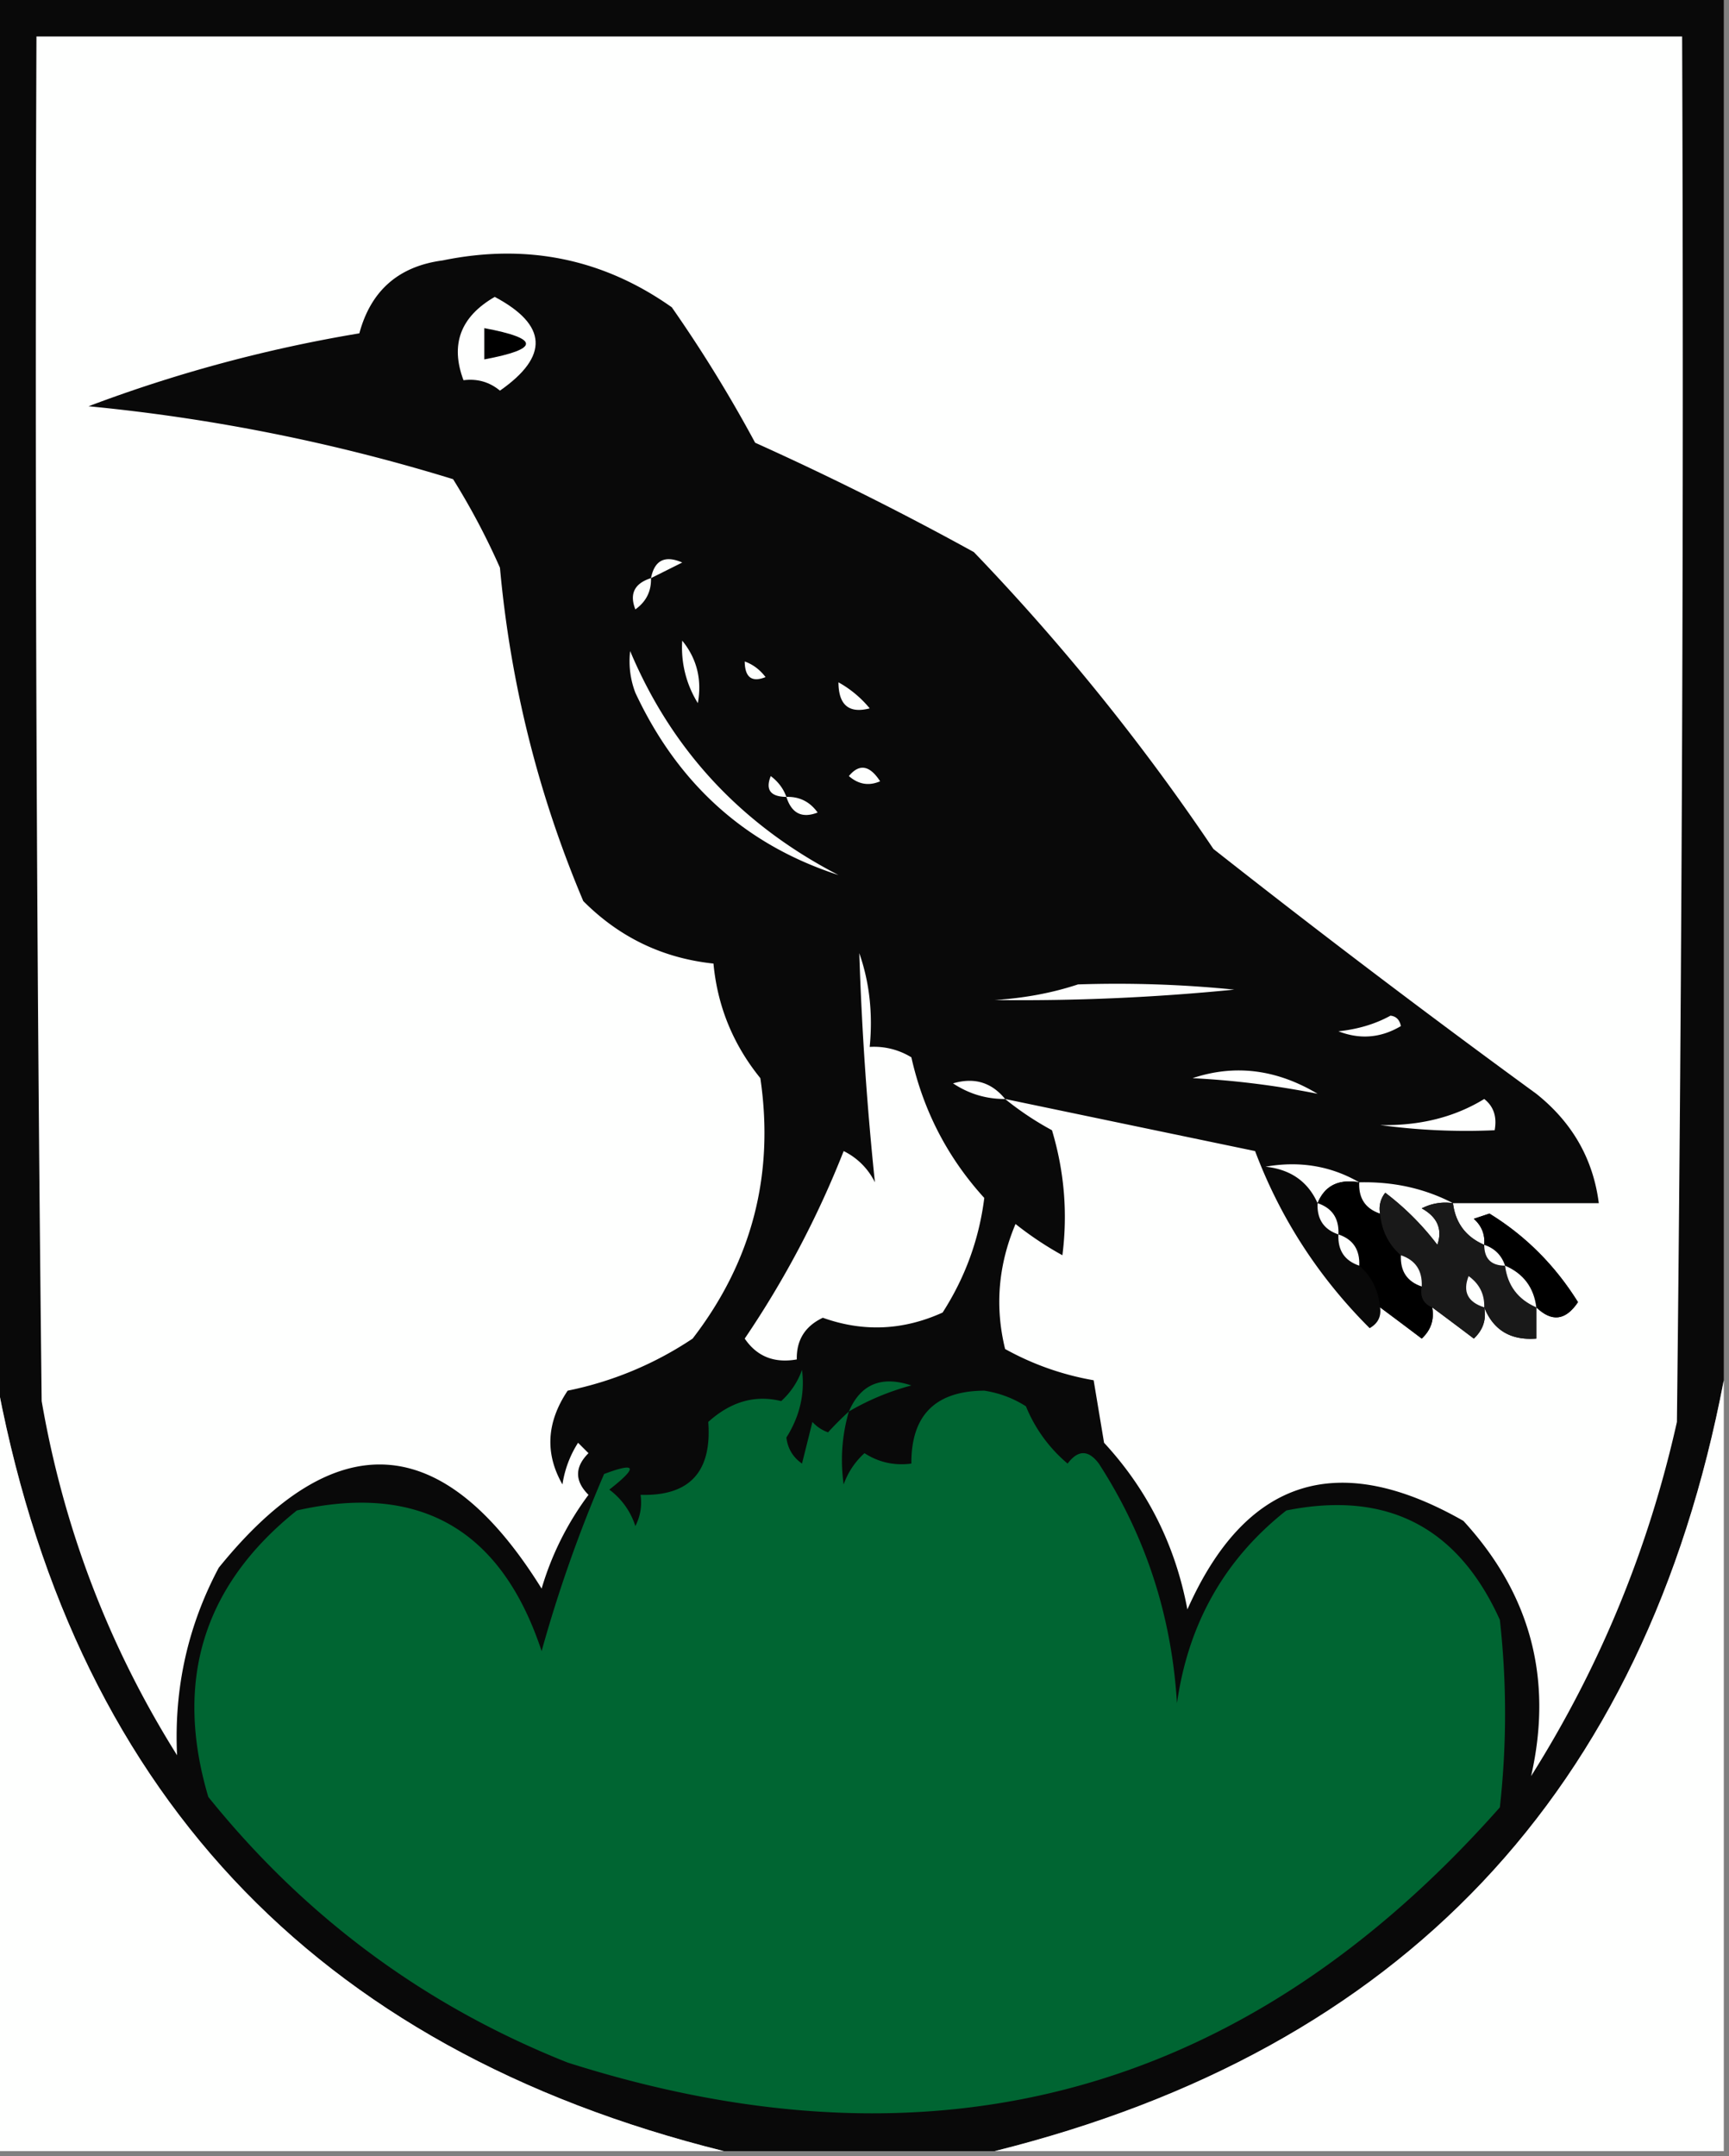 <svg xmlns="http://www.w3.org/2000/svg" width="166" height="207" style="shape-rendering:geometricPrecision;text-rendering:geometricPrecision;image-rendering:optimizeQuality;fill-rule:evenodd;clip-rule:evenodd"><rect width="100%" height="100%" fill="#808080" stroke="none"/><path style="opacity:1" fill="#090909" d="M-.5-.5h166v133c-7.568 39.568-30.901 64.235-70 74h-26c-39.494-9.83-62.827-34.83-70-75V-.5z"/><path style="opacity:1" fill="#fefffe" d="M96.5 105.5c7.978 1.665 15.978 3.332 24 5 2.424 6.433 6.091 12.1 11 17 .798-.457 1.131-1.124 1-2 1.315.976 2.648 1.976 4 3 .886-.825 1.219-1.825 1-3 1.315.976 2.648 1.976 4 3 .886-.825 1.219-1.825 1-3 .874 2.19 2.541 3.19 5 3v-3c1.485 1.435 2.818 1.268 4-.5-2.207-3.54-5.04-6.373-8.5-8.5l-1.5.5c.752.671 1.086 1.504 1 2.5-1.762-.762-2.762-2.096-3-4h14c-.544-4.246-2.544-7.746-6-10.5a1056.465 1056.465 0 0 1-31-23.5 212.174 212.174 0 0 0-23-28.5 290.614 290.614 0 0 0-21-10.5 131.697 131.697 0 0 0-8-13c-6.59-4.659-13.924-6.159-22-4.5-4.226.56-6.893 2.893-8 7a137.295 137.295 0 0 0-26 7 176.216 176.216 0 0 1 35 7 67.816 67.816 0 0 1 4.5 8.5c1.013 11.115 3.68 21.782 8 32 3.469 3.485 7.636 5.485 12.5 6 .384 4.104 1.884 7.771 4.5 11 1.364 9.265-.802 17.599-6.5 25a33.502 33.502 0 0 1-12 5c-2.03 3.032-2.198 6.032-.5 9a10.255 10.255 0 0 1 1.5-4l1 1c-1.333 1.333-1.333 2.667 0 4a28.522 28.522 0 0 0-4.5 9c-9.451-15.189-19.785-15.856-31-2-2.972 5.588-4.305 11.588-4 18-6.555-10.449-10.888-21.783-13-34-.5-43.665-.667-87.332-.5-131h158c.167 44.335 0 88.668-.5 133-2.722 12.174-7.389 23.508-14 34 2.12-9.308-.047-17.474-6.5-24.5-12.081-6.891-20.914-4.058-26.5 8.5-1.152-6.14-3.818-11.474-8-16l-1-6a26.924 26.924 0 0 1-8.5-3c-.996-4.054-.662-8.054 1-12a32.367 32.367 0 0 0 4.5 3c.518-4.051.184-8.051-1-12a29.048 29.048 0 0 1-4.5-3z"/><path style="opacity:1" fill="#fefffe" d="M47.5 28.5c5.062 2.697 5.229 5.697.5 9-1.011-.837-2.178-1.17-3.5-1-1.291-3.433-.291-6.1 3-8z"/><path style="opacity:1" d="M46.5 31.5c5.333 1 5.333 2 0 3v-3z"/><path style="opacity:1" fill="#fefffe" d="M62.5 55.5c.343-1.725 1.343-2.225 3-1.5l-3 1.5zM62.5 55.5c.039 1.256-.461 2.256-1.5 3-.585-1.498-.085-2.498 1.5-3zM65.5 61.5c1.405 1.725 1.905 3.725 1.5 6a10.1 10.1 0 0 1-1.5-6zM60.5 62.5c4.004 9.508 10.67 16.675 20 21.5-8.901-2.888-15.401-8.722-19.5-17.5a8.434 8.434 0 0 1-.5-4zM71.5 63.5c.79.283 1.456.783 2 1.5-1.316.528-1.983.028-2-1.5zM80.5 65.5a10.521 10.521 0 0 1 3 2.5c-1.99.52-2.99-.314-3-2.5zM81.5 74.5c.997-1.213 1.997-1.046 3 .5-1.077.47-2.077.303-3-.5zM75.5 76.5c-1.528-.017-2.028-.684-1.5-2 .717.544 1.217 1.21 1.5 2zM75.5 76.5c1.256-.039 2.256.461 3 1.5-1.498.585-2.498.085-3-1.5zM82.5 91.5c.977 2.787 1.31 5.787 1 9a6.845 6.845 0 0 1 4 1c1.153 5.139 3.486 9.639 7 13.5-.495 3.955-1.829 7.622-4 11-3.794 1.72-7.627 1.886-11.5.5-1.706.808-2.54 2.141-2.5 4-2.165.384-3.832-.283-5-2a92.292 92.292 0 0 0 9.5-18 6.544 6.544 0 0 1 3 3 307.565 307.565 0 0 1-1.5-22zM103.5 94.5c5.011-.166 10.011 0 15 .5a206.171 206.171 0 0 1-23 1c2.865-.183 5.531-.683 8-1.5zM133.5 97.5c.543.06.876.393 1 1-1.921 1.141-3.921 1.308-6 .5 1.882-.198 3.548-.698 5-1.5zM114.5 103.5c4.056-1.353 8.056-.853 12 1.5a82.953 82.953 0 0 0-12-1.5zM96.5 105.5c-1.808.009-3.475-.491-5-1.5 2.035-.599 3.701-.099 5 1.5zM142.5 105.5c.904.709 1.237 1.709 1 3a60.931 60.931 0 0 1-11-.5c3.811.083 7.145-.75 10-2.5zM130.5 113.5c-1.983-.343-3.317.324-4 2-.927-2.076-2.593-3.243-5-3.5 3.272-.576 6.272-.076 9 1.5z"/><path style="opacity:1" d="M130.5 113.5c-.073 1.527.594 2.527 2 3 .16 1.653.826 2.986 2 4-.073 1.527.594 2.527 2 3-.172.992.162 1.658 1 2 .219 1.175-.114 2.175-1 3a514.367 514.367 0 0 0-4-3c-.16-1.653-.826-2.986-2-4 .073-1.527-.594-2.527-2-3 .073-1.527-.594-2.527-2-3 .683-1.676 2.017-2.343 4-2z"/><path style="opacity:1" fill="#fefffe" d="M130.5 113.5c3.281-.08 6.281.587 9 2a4.934 4.934 0 0 0-3 .5c1.507.837 2.007 2.004 1.5 3.5a25.965 25.965 0 0 0-5-5 2.428 2.428 0 0 0-.5 2c-1.406-.473-2.073-1.473-2-3zM126.5 115.5c1.406.473 2.073 1.473 2 3-1.406-.473-2.073-1.473-2-3z"/><path style="opacity:1" fill="#191919" d="M139.5 115.5c.238 1.904 1.238 3.238 3 4 0 1.333.667 2 2 2 .238 1.904 1.238 3.238 3 4v3c-2.459.19-4.126-.81-5-3 .219 1.175-.114 2.175-1 3a514.367 514.367 0 0 0-4-3c-.838-.342-1.172-1.008-1-2 .073-1.527-.594-2.527-2-3-1.174-1.014-1.84-2.347-2-4a2.428 2.428 0 0 1 .5-2 25.965 25.965 0 0 1 5 5c.507-1.496.007-2.663-1.5-3.5a4.934 4.934 0 0 1 3-.5z"/><path style="opacity:1" d="M147.5 125.5c-.238-1.904-1.238-3.238-3-4-.333-1-1-1.667-2-2 .086-.996-.248-1.829-1-2.5l1.5-.5c3.46 2.127 6.293 4.96 8.5 8.5-1.182 1.768-2.515 1.935-4 .5z"/><path style="opacity:1" fill="#fefffe" d="M128.5 118.5c1.406.473 2.073 1.473 2 3-1.406-.473-2.073-1.473-2-3zM142.5 119.5c1 .333 1.667 1 2 2-1.333 0-2-.667-2-2zM134.5 120.5c1.406.473 2.073 1.473 2 3-1.406-.473-2.073-1.473-2-3zM144.5 121.5c1.762.762 2.762 2.096 3 4-1.762-.762-2.762-2.096-3-4zM142.5 125.5c-1.585-.502-2.085-1.502-1.5-3 1.039.744 1.539 1.744 1.5 3zM-.5 131.5c7.173 40.17 30.506 65.17 70 75h-70v-75z"/><path style="opacity:1" fill="#006532" d="M81.5 135.5a16.603 16.603 0 0 0-.5 7 7.292 7.292 0 0 1 2-3c1.356.88 2.856 1.214 4.5 1-.026-4.64 2.307-6.974 7-7 1.438.219 2.771.719 4 1.5a14.124 14.124 0 0 0 4 5.5c1-1.333 2-1.333 3 0 4.489 6.935 6.989 14.602 7.5 23 1.09-7.673 4.59-13.84 10.5-18.5 9.629-1.936 16.462 1.564 20.5 10.5.667 6 .667 12 0 18-24.385 27.557-54.219 35.724-89.5 24.5-13.694-5.44-25.194-13.94-34.5-25.5-3.31-11.155-.476-20.322 8.5-27.5 11.806-2.674 19.64 1.826 23.5 13.5a132.674 132.674 0 0 1 6-17c3.11-1.173 3.277-.673.5 1.5a6.977 6.977 0 0 1 2.5 3.5c.483-.948.65-1.948.5-3 4.694.137 6.86-2.197 6.5-7 2.168-1.955 4.502-2.621 7-2a7.292 7.292 0 0 0 2-3c.291 2.283-.209 4.45-1.5 6.5.13 1.059.63 1.892 1.5 2.5l1-4c.414.457.914.791 1.5 1a30.968 30.968 0 0 1 2-2z"/><path style="opacity:1" fill="#006632" d="M81.5 135.5c1.125-2.628 3.125-3.461 6-2.5a24.017 24.017 0 0 0-6 2.5z"/><path style="opacity:1" fill="#fefffe" d="M165.5 132.5v74h-70c39.099-9.765 62.432-34.432 70-74z"/></svg>